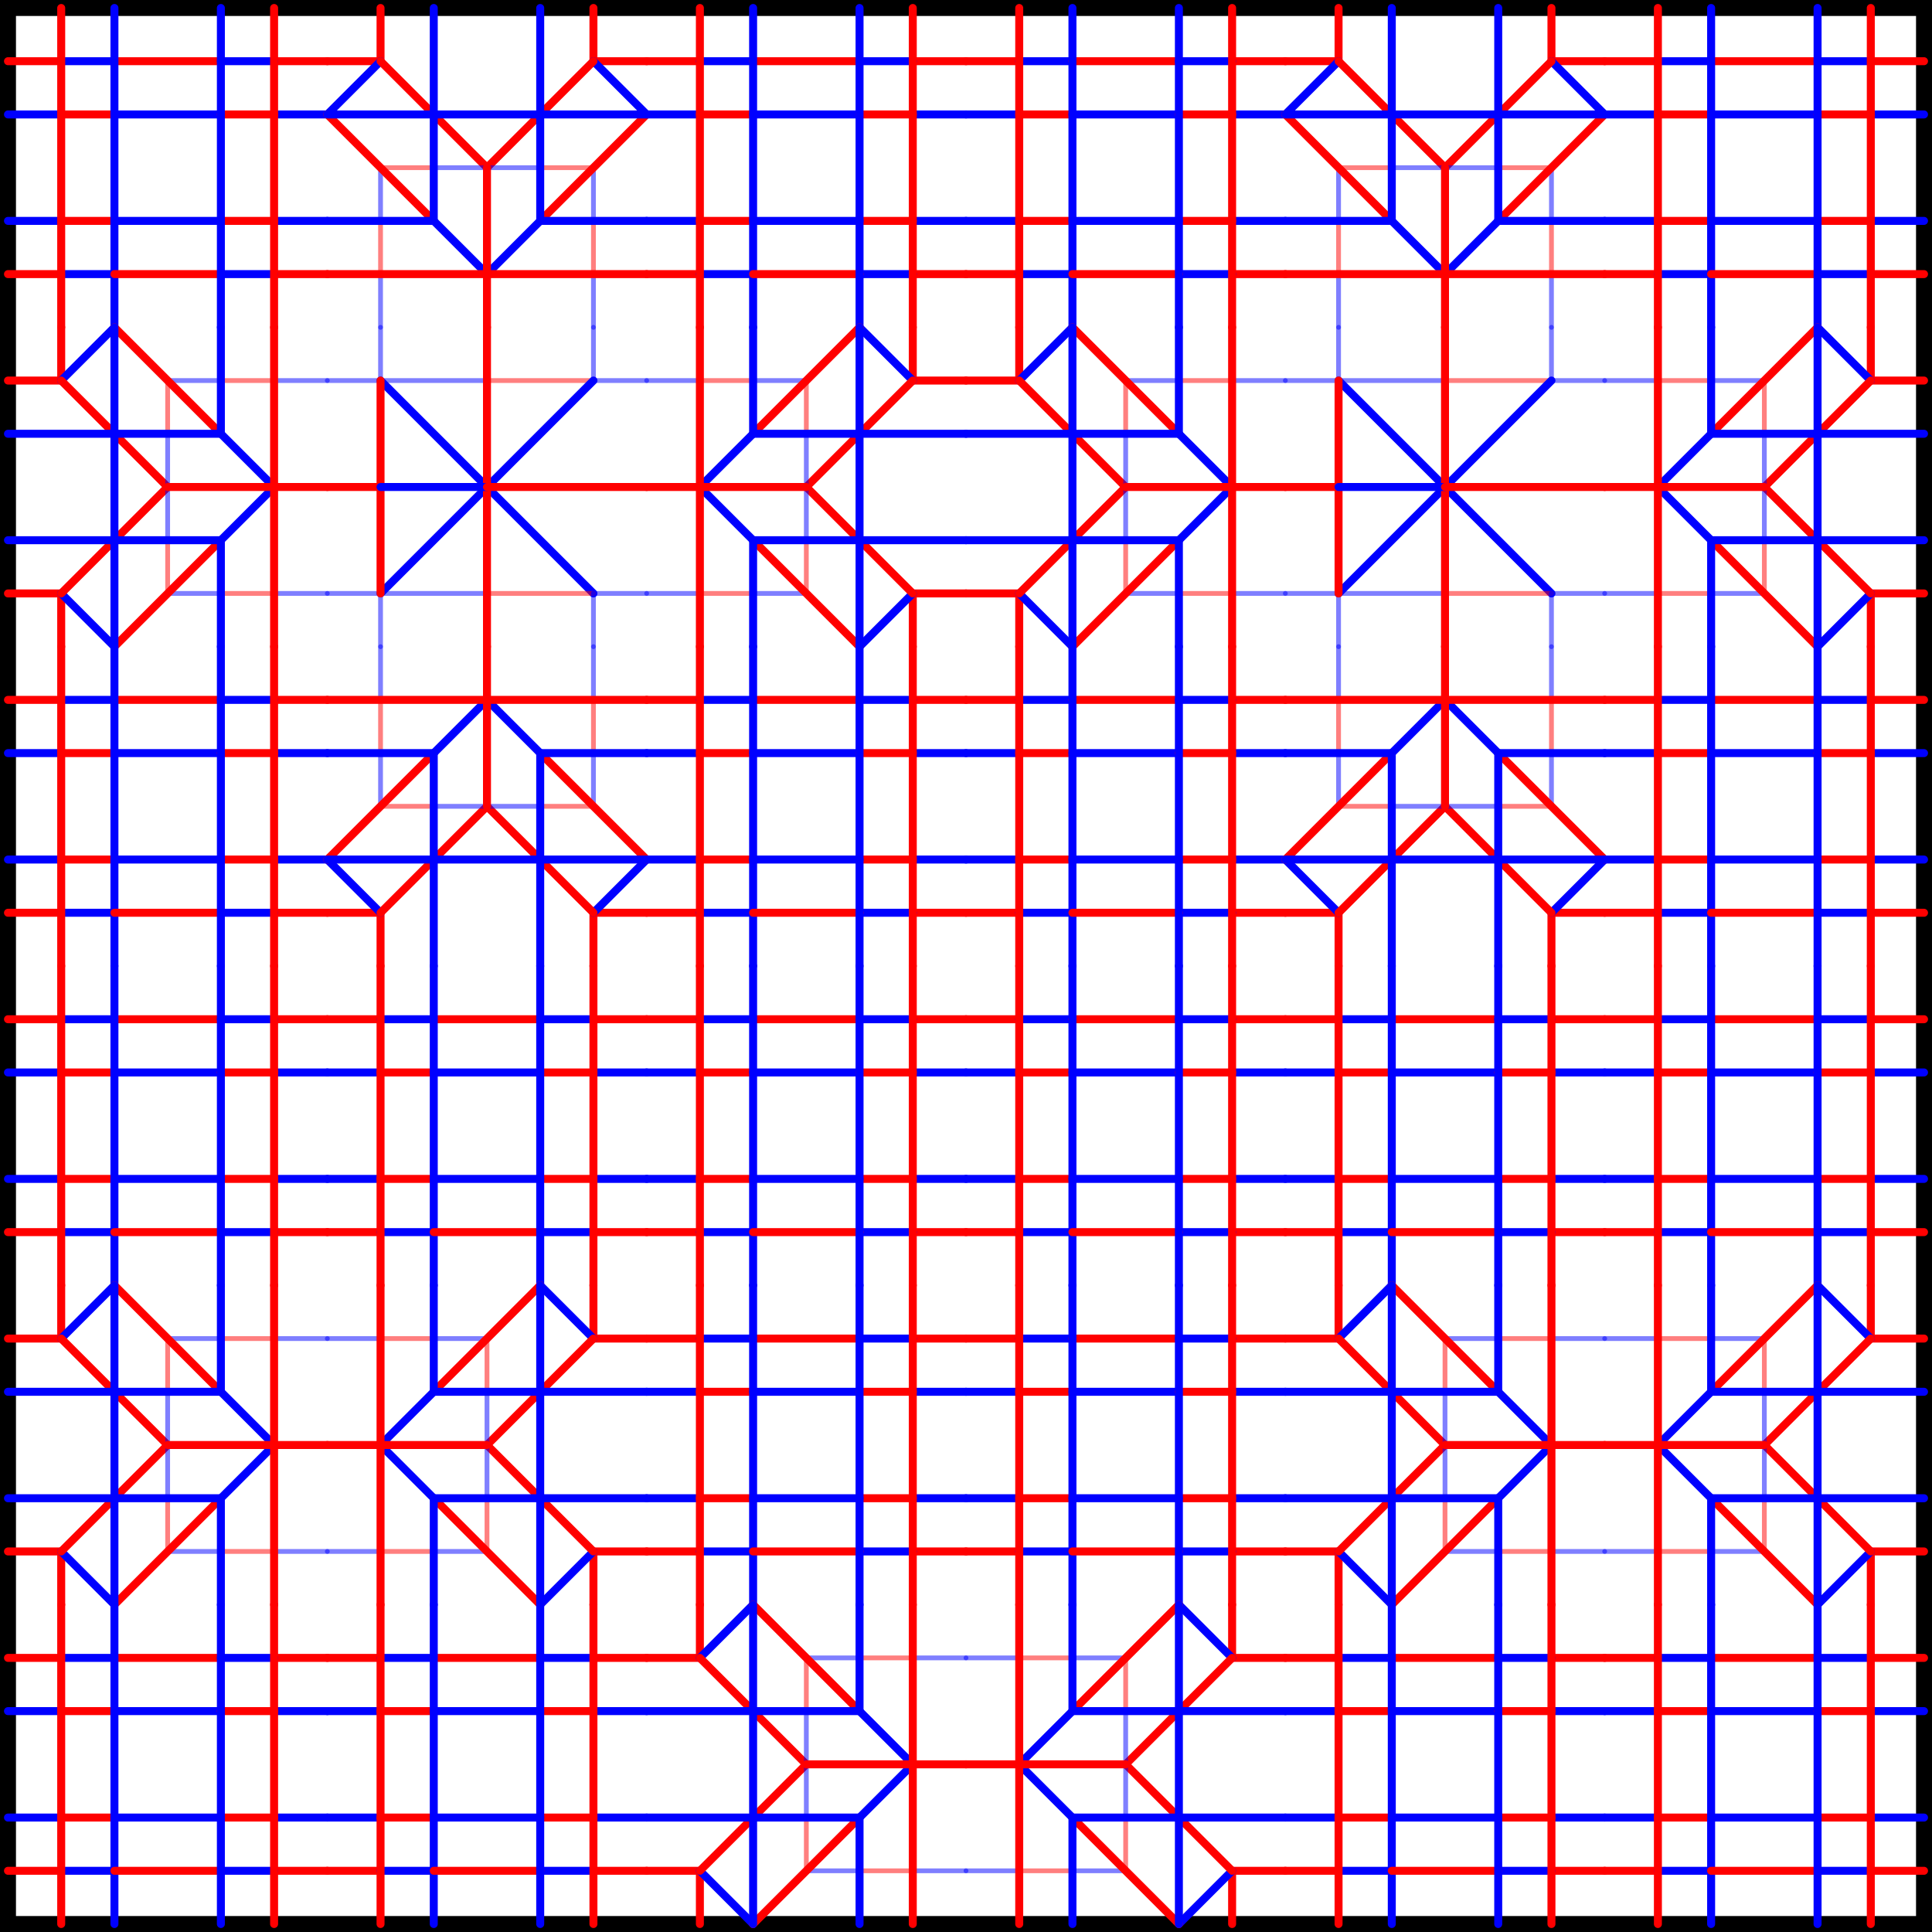 <svg xmlns="http://www.w3.org/2000/svg" version="1.1" xmlns:xlink="http://www.w3.org/1999/xlink" xmlns:svgjs="http://svgjs.com/svgjs" viewBox="-0.15 -0.15 36.3 36.3">
<style>
line, polygon { stroke-linecap: round; stroke-linejoin: round; }
.valley { stroke: #00f; }
.mountain { stroke: #f00; }
.f90 { stroke-width: 0.09; opacity: 0.5; }
.f180 { stroke-width: 0.15; opacity: 1; }
.boundary { stroke: black; stroke-width: 0.3; fill: none; }

</style>
	<g transform="matrix(1,0,0,1,3,3)">
		<rect width="36" height="36" x="-3" y="-3" class="boundary"></rect>
		<g>
			<line x1="-3" y1="-2" x2="-2" y2="-2" class="mountain f180"></line><line x1="-2" y1="-2" x2="-1" y2="-2" class="valley f180"></line><line x1="-3" y1="-1" x2="-2" y2="-1" class="valley f180"></line><line x1="-2" y1="-1" x2="-1" y2="-1" class="mountain f180"></line><line x1="-3" y1="2" x2="-2" y2="2" class="mountain f180"></line><line x1="-2" y1="2" x2="-1" y2="2" class="valley f180"></line><line x1="-3" y1="1" x2="-2" y2="1" class="valley f180"></line><line x1="-2" y1="1" x2="-1" y2="1" class="mountain f180"></line><line x1="-1" y1="-2" x2="1" y2="-2" class="mountain f180"></line><line x1="-1" y1="-1" x2="1" y2="-1" class="valley f180"></line><line x1="-2" y1="-3" x2="-2" y2="3" class="mountain f180"></line><line x1="-1" y1="-3" x2="-1" y2="3" class="valley f180"></line><line x1="3" y1="-2" x2="2" y2="-2" class="mountain f180"></line><line x1="2" y1="-2" x2="1" y2="-2" class="valley f180"></line><line x1="3" y1="-1" x2="2" y2="-1" class="valley f180"></line><line x1="2" y1="-1" x2="1" y2="-1" class="mountain f180"></line><line x1="3" y1="2" x2="2" y2="2" class="mountain f180"></line><line x1="2" y1="2" x2="1" y2="2" class="valley f180"></line><line x1="3" y1="1" x2="2" y2="1" class="valley f180"></line><line x1="2" y1="1" x2="1" y2="1" class="mountain f180"></line><line x1="-1" y1="2" x2="1" y2="2" class="mountain f180"></line><line x1="-1" y1="1" x2="1" y2="1" class="valley f180"></line><line x1="2" y1="-3" x2="2" y2="3" class="mountain f180"></line><line x1="1" y1="-3" x2="1" y2="3" class="valley f180"></line></g><g><line x1="-3" y1="4" x2="-2" y2="4" class="mountain f180"></line><line x1="-2" y1="3" x2="-2" y2="4" class="mountain f180"></line><line x1="-2" y1="4" x2="-1" y2="3" class="valley f180"></line><line x1="-2" y1="4" x2="0" y2="6" class="mountain f180"></line><line x1="0" y1="4" x2="0" y2="5" class="mountain f90"></line><line x1="0" y1="4" x2="1" y2="4" class="valley f90"></line><line x1="1" y1="4" x2="2" y2="4" class="mountain f90"></line><line x1="2" y1="4" x2="3" y2="4" class="valley f90"></line><line x1="-1" y1="3" x2="1" y2="5" class="mountain f180"></line><line x1="1" y1="5" x2="2" y2="6" class="valley f180"></line><line x1="-3" y1="5" x2="1" y2="5" class="valley f180"></line><line x1="1" y1="3" x2="1" y2="5" class="valley f180"></line><line x1="-3" y1="8" x2="-2" y2="8" class="mountain f180"></line><line x1="-2" y1="9" x2="-2" y2="8" class="mountain f180"></line><line x1="-2" y1="8" x2="-1" y2="9" class="valley f180"></line><line x1="-2" y1="8" x2="0" y2="6" class="mountain f180"></line><line x1="0" y1="8" x2="0" y2="7" class="mountain f90"></line><line x1="0" y1="8" x2="1" y2="8" class="valley f90"></line><line x1="1" y1="8" x2="2" y2="8" class="mountain f90"></line><line x1="2" y1="8" x2="3" y2="8" class="valley f90"></line><line x1="-1" y1="9" x2="1" y2="7" class="mountain f180"></line><line x1="1" y1="7" x2="2" y2="6" class="valley f180"></line><line x1="-3" y1="7" x2="1" y2="7" class="valley f180"></line><line x1="1" y1="9" x2="1" y2="7" class="valley f180"></line><line x1="-1" y1="3" x2="-1" y2="9" class="valley f180"></line><line x1="0" y1="5" x2="0" y2="7" class="valley f90"></line><line x1="2" y1="3" x2="2" y2="9" class="mountain f180"></line><line x1="0" y1="6" x2="3" y2="6" class="mountain f180"></line></g><g><line x1="-3" y1="10" x2="-2" y2="10" class="mountain f180"></line><line x1="-2" y1="10" x2="-1" y2="10" class="valley f180"></line><line x1="-3" y1="11" x2="-2" y2="11" class="valley f180"></line><line x1="-2" y1="11" x2="-1" y2="11" class="mountain f180"></line><line x1="-3" y1="14" x2="-2" y2="14" class="mountain f180"></line><line x1="-2" y1="14" x2="-1" y2="14" class="valley f180"></line><line x1="-3" y1="13" x2="-2" y2="13" class="valley f180"></line><line x1="-2" y1="13" x2="-1" y2="13" class="mountain f180"></line><line x1="-1" y1="10" x2="1" y2="10" class="mountain f180"></line><line x1="-1" y1="11" x2="1" y2="11" class="valley f180"></line><line x1="-2" y1="9" x2="-2" y2="15" class="mountain f180"></line><line x1="-1" y1="9" x2="-1" y2="15" class="valley f180"></line><line x1="3" y1="10" x2="2" y2="10" class="mountain f180"></line><line x1="2" y1="10" x2="1" y2="10" class="valley f180"></line><line x1="3" y1="11" x2="2" y2="11" class="valley f180"></line><line x1="2" y1="11" x2="1" y2="11" class="mountain f180"></line><line x1="3" y1="14" x2="2" y2="14" class="mountain f180"></line><line x1="2" y1="14" x2="1" y2="14" class="valley f180"></line><line x1="3" y1="13" x2="2" y2="13" class="valley f180"></line><line x1="2" y1="13" x2="1" y2="13" class="mountain f180"></line><line x1="-1" y1="14" x2="1" y2="14" class="mountain f180"></line><line x1="-1" y1="13" x2="1" y2="13" class="valley f180"></line><line x1="2" y1="9" x2="2" y2="15" class="mountain f180"></line><line x1="1" y1="9" x2="1" y2="15" class="valley f180"></line></g><g><line x1="-3" y1="16" x2="-2" y2="16" class="mountain f180"></line><line x1="-2" y1="16" x2="-1" y2="16" class="valley f180"></line><line x1="-3" y1="17" x2="-2" y2="17" class="valley f180"></line><line x1="-2" y1="17" x2="-1" y2="17" class="mountain f180"></line><line x1="-3" y1="20" x2="-2" y2="20" class="mountain f180"></line><line x1="-2" y1="20" x2="-1" y2="20" class="valley f180"></line><line x1="-3" y1="19" x2="-2" y2="19" class="valley f180"></line><line x1="-2" y1="19" x2="-1" y2="19" class="mountain f180"></line><line x1="-1" y1="16" x2="1" y2="16" class="mountain f180"></line><line x1="-1" y1="17" x2="1" y2="17" class="valley f180"></line><line x1="-2" y1="15" x2="-2" y2="21" class="mountain f180"></line><line x1="-1" y1="15" x2="-1" y2="21" class="valley f180"></line><line x1="3" y1="16" x2="2" y2="16" class="mountain f180"></line><line x1="2" y1="16" x2="1" y2="16" class="valley f180"></line><line x1="3" y1="17" x2="2" y2="17" class="valley f180"></line><line x1="2" y1="17" x2="1" y2="17" class="mountain f180"></line><line x1="3" y1="20" x2="2" y2="20" class="mountain f180"></line><line x1="2" y1="20" x2="1" y2="20" class="valley f180"></line><line x1="3" y1="19" x2="2" y2="19" class="valley f180"></line><line x1="2" y1="19" x2="1" y2="19" class="mountain f180"></line><line x1="-1" y1="20" x2="1" y2="20" class="mountain f180"></line><line x1="-1" y1="19" x2="1" y2="19" class="valley f180"></line><line x1="2" y1="15" x2="2" y2="21" class="mountain f180"></line><line x1="1" y1="15" x2="1" y2="21" class="valley f180"></line></g><g><line x1="-3" y1="22" x2="-2" y2="22" class="mountain f180"></line><line x1="-2" y1="21" x2="-2" y2="22" class="mountain f180"></line><line x1="-2" y1="22" x2="-1" y2="21" class="valley f180"></line><line x1="-2" y1="22" x2="0" y2="24" class="mountain f180"></line><line x1="0" y1="22" x2="0" y2="23" class="mountain f90"></line><line x1="0" y1="22" x2="1" y2="22" class="valley f90"></line><line x1="1" y1="22" x2="2" y2="22" class="mountain f90"></line><line x1="2" y1="22" x2="3" y2="22" class="valley f90"></line><line x1="-1" y1="21" x2="1" y2="23" class="mountain f180"></line><line x1="1" y1="23" x2="2" y2="24" class="valley f180"></line><line x1="-3" y1="23" x2="1" y2="23" class="valley f180"></line><line x1="1" y1="21" x2="1" y2="23" class="valley f180"></line><line x1="-3" y1="26" x2="-2" y2="26" class="mountain f180"></line><line x1="-2" y1="27" x2="-2" y2="26" class="mountain f180"></line><line x1="-2" y1="26" x2="-1" y2="27" class="valley f180"></line><line x1="-2" y1="26" x2="0" y2="24" class="mountain f180"></line><line x1="0" y1="26" x2="0" y2="25" class="mountain f90"></line><line x1="0" y1="26" x2="1" y2="26" class="valley f90"></line><line x1="1" y1="26" x2="2" y2="26" class="mountain f90"></line><line x1="2" y1="26" x2="3" y2="26" class="valley f90"></line><line x1="-1" y1="27" x2="1" y2="25" class="mountain f180"></line><line x1="1" y1="25" x2="2" y2="24" class="valley f180"></line><line x1="-3" y1="25" x2="1" y2="25" class="valley f180"></line><line x1="1" y1="27" x2="1" y2="25" class="valley f180"></line><line x1="-1" y1="21" x2="-1" y2="27" class="valley f180"></line><line x1="0" y1="23" x2="0" y2="25" class="valley f90"></line><line x1="2" y1="21" x2="2" y2="27" class="mountain f180"></line><line x1="0" y1="24" x2="3" y2="24" class="mountain f180"></line></g><g><line x1="-3" y1="28" x2="-2" y2="28" class="mountain f180"></line><line x1="-2" y1="28" x2="-1" y2="28" class="valley f180"></line><line x1="-3" y1="29" x2="-2" y2="29" class="valley f180"></line><line x1="-2" y1="29" x2="-1" y2="29" class="mountain f180"></line><line x1="-3" y1="32" x2="-2" y2="32" class="mountain f180"></line><line x1="-2" y1="32" x2="-1" y2="32" class="valley f180"></line><line x1="-3" y1="31" x2="-2" y2="31" class="valley f180"></line><line x1="-2" y1="31" x2="-1" y2="31" class="mountain f180"></line><line x1="-1" y1="28" x2="1" y2="28" class="mountain f180"></line><line x1="-1" y1="29" x2="1" y2="29" class="valley f180"></line><line x1="-2" y1="27" x2="-2" y2="33" class="mountain f180"></line><line x1="-1" y1="27" x2="-1" y2="33" class="valley f180"></line><line x1="3" y1="28" x2="2" y2="28" class="mountain f180"></line><line x1="2" y1="28" x2="1" y2="28" class="valley f180"></line><line x1="3" y1="29" x2="2" y2="29" class="valley f180"></line><line x1="2" y1="29" x2="1" y2="29" class="mountain f180"></line><line x1="3" y1="32" x2="2" y2="32" class="mountain f180"></line><line x1="2" y1="32" x2="1" y2="32" class="valley f180"></line><line x1="3" y1="31" x2="2" y2="31" class="valley f180"></line><line x1="2" y1="31" x2="1" y2="31" class="mountain f180"></line><line x1="-1" y1="32" x2="1" y2="32" class="mountain f180"></line><line x1="-1" y1="31" x2="1" y2="31" class="valley f180"></line><line x1="2" y1="27" x2="2" y2="33" class="mountain f180"></line><line x1="1" y1="27" x2="1" y2="33" class="valley f180"></line></g><g><line x1="8" y1="-3" x2="8" y2="-2" class="mountain f180"></line><line x1="9" y1="-2" x2="8" y2="-2" class="mountain f180"></line><line x1="8" y1="-2" x2="9" y2="-1" class="valley f180"></line><line x1="8" y1="-2" x2="6" y2="0" class="mountain f180"></line><line x1="8" y1="-1.2246467991473532e-16" x2="7" y2="-6.123233995736766e-17" class="mountain f90"></line><line x1="8" y1="-1.2246467991473532e-16" x2="8" y2="1" class="valley f90"></line><line x1="8" y1="1" x2="8" y2="2" class="mountain f90"></line><line x1="8" y1="2" x2="8" y2="3" class="valley f90"></line><line x1="9" y1="-1" x2="7" y2="1" class="mountain f180"></line><line x1="7" y1="1" x2="6" y2="2" class="valley f180"></line><line x1="7" y1="-3" x2="7" y2="1" class="valley f180"></line><line x1="9" y1="1" x2="7" y2="1" class="valley f180"></line><line x1="4" y1="-3" x2="4" y2="-2" class="mountain f180"></line><line x1="3" y1="-2" x2="4" y2="-2" class="mountain f180"></line><line x1="4" y1="-2" x2="3" y2="-1" class="valley f180"></line><line x1="4" y1="-2" x2="6" y2="0" class="mountain f180"></line><line x1="4" y1="1.2246467991473532e-16" x2="5" y2="6.123233995736766e-17" class="mountain f90"></line><line x1="4" y1="1.2246467991473532e-16" x2="4" y2="1" class="valley f90"></line><line x1="4" y1="1" x2="4" y2="2" class="mountain f90"></line><line x1="4" y1="2" x2="4" y2="3" class="valley f90"></line><line x1="3" y1="-1" x2="5" y2="1" class="mountain f180"></line><line x1="5" y1="1" x2="6" y2="2" class="valley f180"></line><line x1="5" y1="-3" x2="5" y2="1" class="valley f180"></line><line x1="3" y1="1" x2="5" y2="1" class="valley f180"></line><line x1="9" y1="-1" x2="3" y2="-1" class="valley f180"></line><line x1="7" y1="-6.123233995736766e-17" x2="5" y2="6.123233995736766e-17" class="valley f90"></line><line x1="9" y1="2" x2="3" y2="2" class="mountain f180"></line><line x1="6" y1="0" x2="6" y2="3" class="mountain f180"></line></g><g><line x1="3" y1="4" x2="6" y2="4" class="valley f90"></line><line x1="6" y1="4" x2="8" y2="4" class="mountain f90"></line><line x1="8" y1="4" x2="9" y2="4" class="valley f90"></line><line x1="4" y1="3" x2="4" y2="4" class="valley f90"></line><line x1="4" y1="4" x2="8" y2="8" class="valley f180"></line><line x1="8" y1="3" x2="8" y2="4" class="valley f90"></line><line x1="3" y1="8" x2="6" y2="8" class="valley f90"></line><line x1="6" y1="8" x2="8" y2="8" class="mountain f90"></line><line x1="8" y1="8" x2="9" y2="8" class="valley f90"></line><line x1="4" y1="9" x2="4" y2="8" class="valley f90"></line><line x1="4" y1="8" x2="8" y2="4" class="valley f180"></line><line x1="8" y1="9" x2="8" y2="8" class="valley f90"></line><line x1="4" y1="4" x2="4" y2="8" class="mountain f180"></line><line x1="6" y1="3" x2="6" y2="9" class="mountain f180"></line><line x1="3" y1="6" x2="4" y2="6" class="mountain f180"></line><line x1="4" y1="6" x2="6" y2="6" class="valley f180"></line><line x1="6" y1="6" x2="9" y2="6" class="mountain f180"></line></g><g><line x1="4" y1="15" x2="4" y2="14" class="mountain f180"></line><line x1="3" y1="14" x2="4" y2="14" class="mountain f180"></line><line x1="4" y1="14" x2="3" y2="13" class="valley f180"></line><line x1="4" y1="14" x2="6" y2="12" class="mountain f180"></line><line x1="4" y1="12" x2="5" y2="12" class="mountain f90"></line><line x1="4" y1="12" x2="4" y2="11" class="valley f90"></line><line x1="4" y1="11" x2="4" y2="10" class="mountain f90"></line><line x1="4" y1="10" x2="4" y2="9" class="valley f90"></line><line x1="3" y1="13" x2="5" y2="11" class="mountain f180"></line><line x1="5" y1="11" x2="6" y2="10" class="valley f180"></line><line x1="5" y1="15" x2="5" y2="11" class="valley f180"></line><line x1="3" y1="11" x2="5" y2="11" class="valley f180"></line><line x1="8" y1="15" x2="8" y2="14" class="mountain f180"></line><line x1="9" y1="14" x2="8" y2="14" class="mountain f180"></line><line x1="8" y1="14" x2="9" y2="13" class="valley f180"></line><line x1="8" y1="14" x2="6" y2="12" class="mountain f180"></line><line x1="8" y1="12" x2="7" y2="12" class="mountain f90"></line><line x1="8" y1="12" x2="8" y2="11" class="valley f90"></line><line x1="8" y1="11" x2="8" y2="10" class="mountain f90"></line><line x1="8" y1="10" x2="8" y2="9" class="valley f90"></line><line x1="9" y1="13" x2="7" y2="11" class="mountain f180"></line><line x1="7" y1="11" x2="6" y2="10" class="valley f180"></line><line x1="7" y1="15" x2="7" y2="11" class="valley f180"></line><line x1="9" y1="11" x2="7" y2="11" class="valley f180"></line><line x1="3" y1="13" x2="9" y2="13" class="valley f180"></line><line x1="5" y1="12" x2="7" y2="12" class="valley f90"></line><line x1="3" y1="10" x2="9" y2="10" class="mountain f180"></line><line x1="6" y1="12" x2="6" y2="9" class="mountain f180"></line></g><g><line x1="3" y1="16" x2="4" y2="16" class="mountain f180"></line><line x1="4" y1="16" x2="5" y2="16" class="valley f180"></line><line x1="3" y1="17" x2="4" y2="17" class="valley f180"></line><line x1="4" y1="17" x2="5" y2="17" class="mountain f180"></line><line x1="3" y1="20" x2="4" y2="20" class="mountain f180"></line><line x1="4" y1="20" x2="5" y2="20" class="valley f180"></line><line x1="3" y1="19" x2="4" y2="19" class="valley f180"></line><line x1="4" y1="19" x2="5" y2="19" class="mountain f180"></line><line x1="5" y1="16" x2="7" y2="16" class="mountain f180"></line><line x1="5" y1="17" x2="7" y2="17" class="valley f180"></line><line x1="4" y1="15" x2="4" y2="21" class="mountain f180"></line><line x1="5" y1="15" x2="5" y2="21" class="valley f180"></line><line x1="9" y1="16" x2="8" y2="16" class="mountain f180"></line><line x1="8" y1="16" x2="7" y2="16" class="valley f180"></line><line x1="9" y1="17" x2="8" y2="17" class="valley f180"></line><line x1="8" y1="17" x2="7" y2="17" class="mountain f180"></line><line x1="9" y1="20" x2="8" y2="20" class="mountain f180"></line><line x1="8" y1="20" x2="7" y2="20" class="valley f180"></line><line x1="9" y1="19" x2="8" y2="19" class="valley f180"></line><line x1="8" y1="19" x2="7" y2="19" class="mountain f180"></line><line x1="5" y1="20" x2="7" y2="20" class="mountain f180"></line><line x1="5" y1="19" x2="7" y2="19" class="valley f180"></line><line x1="8" y1="15" x2="8" y2="21" class="mountain f180"></line><line x1="7" y1="15" x2="7" y2="21" class="valley f180"></line></g><g><line x1="9" y1="26" x2="8" y2="26" class="mountain f180"></line><line x1="8" y1="27" x2="8" y2="26" class="mountain f180"></line><line x1="8" y1="26" x2="7" y2="27" class="valley f180"></line><line x1="8" y1="26" x2="6" y2="24" class="mountain f180"></line><line x1="6" y1="26" x2="6" y2="25" class="mountain f90"></line><line x1="6" y1="26" x2="5" y2="26" class="valley f90"></line><line x1="5" y1="26" x2="4" y2="26" class="mountain f90"></line><line x1="4" y1="26" x2="3" y2="26" class="valley f90"></line><line x1="7" y1="27" x2="5" y2="25" class="mountain f180"></line><line x1="5" y1="25" x2="4" y2="24" class="valley f180"></line><line x1="9" y1="25" x2="5" y2="25" class="valley f180"></line><line x1="5" y1="27" x2="5" y2="25" class="valley f180"></line><line x1="9" y1="22" x2="8" y2="22" class="mountain f180"></line><line x1="8" y1="21" x2="8" y2="22" class="mountain f180"></line><line x1="8" y1="22" x2="7" y2="21" class="valley f180"></line><line x1="8" y1="22" x2="6" y2="24" class="mountain f180"></line><line x1="6" y1="22" x2="6" y2="23" class="mountain f90"></line><line x1="6" y1="22" x2="5" y2="22" class="valley f90"></line><line x1="5" y1="22" x2="4" y2="22" class="mountain f90"></line><line x1="4" y1="22" x2="3" y2="22" class="valley f90"></line><line x1="7" y1="21" x2="5" y2="23" class="mountain f180"></line><line x1="5" y1="23" x2="4" y2="24" class="valley f180"></line><line x1="9" y1="23" x2="5" y2="23" class="valley f180"></line><line x1="5" y1="21" x2="5" y2="23" class="valley f180"></line><line x1="7" y1="27" x2="7" y2="21" class="valley f180"></line><line x1="6" y1="25" x2="6" y2="23" class="valley f90"></line><line x1="4" y1="27" x2="4" y2="21" class="mountain f180"></line><line x1="6" y1="24" x2="3" y2="24" class="mountain f180"></line></g><g><line x1="3" y1="28" x2="4" y2="28" class="mountain f180"></line><line x1="4" y1="28" x2="5" y2="28" class="valley f180"></line><line x1="3" y1="29" x2="4" y2="29" class="valley f180"></line><line x1="4" y1="29" x2="5" y2="29" class="mountain f180"></line><line x1="3" y1="32" x2="4" y2="32" class="mountain f180"></line><line x1="4" y1="32" x2="5" y2="32" class="valley f180"></line><line x1="3" y1="31" x2="4" y2="31" class="valley f180"></line><line x1="4" y1="31" x2="5" y2="31" class="mountain f180"></line><line x1="5" y1="28" x2="7" y2="28" class="mountain f180"></line><line x1="5" y1="29" x2="7" y2="29" class="valley f180"></line><line x1="4" y1="27" x2="4" y2="33" class="mountain f180"></line><line x1="5" y1="27" x2="5" y2="33" class="valley f180"></line><line x1="9" y1="28" x2="8" y2="28" class="mountain f180"></line><line x1="8" y1="28" x2="7" y2="28" class="valley f180"></line><line x1="9" y1="29" x2="8" y2="29" class="valley f180"></line><line x1="8" y1="29" x2="7" y2="29" class="mountain f180"></line><line x1="9" y1="32" x2="8" y2="32" class="mountain f180"></line><line x1="8" y1="32" x2="7" y2="32" class="valley f180"></line><line x1="9" y1="31" x2="8" y2="31" class="valley f180"></line><line x1="8" y1="31" x2="7" y2="31" class="mountain f180"></line><line x1="5" y1="32" x2="7" y2="32" class="mountain f180"></line><line x1="5" y1="31" x2="7" y2="31" class="valley f180"></line><line x1="8" y1="27" x2="8" y2="33" class="mountain f180"></line><line x1="7" y1="27" x2="7" y2="33" class="valley f180"></line></g><g><line x1="9" y1="-2" x2="10" y2="-2" class="mountain f180"></line><line x1="10" y1="-2" x2="11" y2="-2" class="valley f180"></line><line x1="9" y1="-1" x2="10" y2="-1" class="valley f180"></line><line x1="10" y1="-1" x2="11" y2="-1" class="mountain f180"></line><line x1="9" y1="2" x2="10" y2="2" class="mountain f180"></line><line x1="10" y1="2" x2="11" y2="2" class="valley f180"></line><line x1="9" y1="1" x2="10" y2="1" class="valley f180"></line><line x1="10" y1="1" x2="11" y2="1" class="mountain f180"></line><line x1="11" y1="-2" x2="13" y2="-2" class="mountain f180"></line><line x1="11" y1="-1" x2="13" y2="-1" class="valley f180"></line><line x1="10" y1="-3" x2="10" y2="3" class="mountain f180"></line><line x1="11" y1="-3" x2="11" y2="3" class="valley f180"></line><line x1="15" y1="-2" x2="14" y2="-2" class="mountain f180"></line><line x1="14" y1="-2" x2="13" y2="-2" class="valley f180"></line><line x1="15" y1="-1" x2="14" y2="-1" class="valley f180"></line><line x1="14" y1="-1" x2="13" y2="-1" class="mountain f180"></line><line x1="15" y1="2" x2="14" y2="2" class="mountain f180"></line><line x1="14" y1="2" x2="13" y2="2" class="valley f180"></line><line x1="15" y1="1" x2="14" y2="1" class="valley f180"></line><line x1="14" y1="1" x2="13" y2="1" class="mountain f180"></line><line x1="11" y1="2" x2="13" y2="2" class="mountain f180"></line><line x1="11" y1="1" x2="13" y2="1" class="valley f180"></line><line x1="14" y1="-3" x2="14" y2="3" class="mountain f180"></line><line x1="13" y1="-3" x2="13" y2="3" class="valley f180"></line></g><g><line x1="15" y1="8" x2="14" y2="8" class="mountain f180"></line><line x1="14" y1="9" x2="14" y2="8" class="mountain f180"></line><line x1="14" y1="8" x2="13" y2="9" class="valley f180"></line><line x1="14" y1="8" x2="12" y2="6" class="mountain f180"></line><line x1="12" y1="8" x2="12" y2="7" class="mountain f90"></line><line x1="12" y1="8" x2="11" y2="8" class="valley f90"></line><line x1="11" y1="8" x2="10" y2="8" class="mountain f90"></line><line x1="10" y1="8" x2="9" y2="8" class="valley f90"></line><line x1="13" y1="9" x2="11" y2="7" class="mountain f180"></line><line x1="11" y1="7" x2="10" y2="6" class="valley f180"></line><line x1="15" y1="7" x2="11" y2="7" class="valley f180"></line><line x1="11" y1="9" x2="11" y2="7" class="valley f180"></line><line x1="15" y1="4" x2="14" y2="4" class="mountain f180"></line><line x1="14" y1="3" x2="14" y2="4" class="mountain f180"></line><line x1="14" y1="4" x2="13" y2="3" class="valley f180"></line><line x1="14" y1="4" x2="12" y2="6" class="mountain f180"></line><line x1="12" y1="4" x2="12" y2="5" class="mountain f90"></line><line x1="12" y1="4" x2="11" y2="4" class="valley f90"></line><line x1="11" y1="4" x2="10" y2="4" class="mountain f90"></line><line x1="10" y1="4" x2="9" y2="4" class="valley f90"></line><line x1="13" y1="3" x2="11" y2="5" class="mountain f180"></line><line x1="11" y1="5" x2="10" y2="6" class="valley f180"></line><line x1="15" y1="5" x2="11" y2="5" class="valley f180"></line><line x1="11" y1="3" x2="11" y2="5" class="valley f180"></line><line x1="13" y1="9" x2="13" y2="3" class="valley f180"></line><line x1="12" y1="7" x2="12" y2="5" class="valley f90"></line><line x1="10" y1="9" x2="10" y2="3" class="mountain f180"></line><line x1="12" y1="6" x2="9" y2="6" class="mountain f180"></line></g><g><line x1="9" y1="10" x2="10" y2="10" class="mountain f180"></line><line x1="10" y1="10" x2="11" y2="10" class="valley f180"></line><line x1="9" y1="11" x2="10" y2="11" class="valley f180"></line><line x1="10" y1="11" x2="11" y2="11" class="mountain f180"></line><line x1="9" y1="14" x2="10" y2="14" class="mountain f180"></line><line x1="10" y1="14" x2="11" y2="14" class="valley f180"></line><line x1="9" y1="13" x2="10" y2="13" class="valley f180"></line><line x1="10" y1="13" x2="11" y2="13" class="mountain f180"></line><line x1="11" y1="10" x2="13" y2="10" class="mountain f180"></line><line x1="11" y1="11" x2="13" y2="11" class="valley f180"></line><line x1="10" y1="9" x2="10" y2="15" class="mountain f180"></line><line x1="11" y1="9" x2="11" y2="15" class="valley f180"></line><line x1="15" y1="10" x2="14" y2="10" class="mountain f180"></line><line x1="14" y1="10" x2="13" y2="10" class="valley f180"></line><line x1="15" y1="11" x2="14" y2="11" class="valley f180"></line><line x1="14" y1="11" x2="13" y2="11" class="mountain f180"></line><line x1="15" y1="14" x2="14" y2="14" class="mountain f180"></line><line x1="14" y1="14" x2="13" y2="14" class="valley f180"></line><line x1="15" y1="13" x2="14" y2="13" class="valley f180"></line><line x1="14" y1="13" x2="13" y2="13" class="mountain f180"></line><line x1="11" y1="14" x2="13" y2="14" class="mountain f180"></line><line x1="11" y1="13" x2="13" y2="13" class="valley f180"></line><line x1="14" y1="9" x2="14" y2="15" class="mountain f180"></line><line x1="13" y1="9" x2="13" y2="15" class="valley f180"></line></g><g><line x1="9" y1="16" x2="10" y2="16" class="mountain f180"></line><line x1="10" y1="16" x2="11" y2="16" class="valley f180"></line><line x1="9" y1="17" x2="10" y2="17" class="valley f180"></line><line x1="10" y1="17" x2="11" y2="17" class="mountain f180"></line><line x1="9" y1="20" x2="10" y2="20" class="mountain f180"></line><line x1="10" y1="20" x2="11" y2="20" class="valley f180"></line><line x1="9" y1="19" x2="10" y2="19" class="valley f180"></line><line x1="10" y1="19" x2="11" y2="19" class="mountain f180"></line><line x1="11" y1="16" x2="13" y2="16" class="mountain f180"></line><line x1="11" y1="17" x2="13" y2="17" class="valley f180"></line><line x1="10" y1="15" x2="10" y2="21" class="mountain f180"></line><line x1="11" y1="15" x2="11" y2="21" class="valley f180"></line><line x1="15" y1="16" x2="14" y2="16" class="mountain f180"></line><line x1="14" y1="16" x2="13" y2="16" class="valley f180"></line><line x1="15" y1="17" x2="14" y2="17" class="valley f180"></line><line x1="14" y1="17" x2="13" y2="17" class="mountain f180"></line><line x1="15" y1="20" x2="14" y2="20" class="mountain f180"></line><line x1="14" y1="20" x2="13" y2="20" class="valley f180"></line><line x1="15" y1="19" x2="14" y2="19" class="valley f180"></line><line x1="14" y1="19" x2="13" y2="19" class="mountain f180"></line><line x1="11" y1="20" x2="13" y2="20" class="mountain f180"></line><line x1="11" y1="19" x2="13" y2="19" class="valley f180"></line><line x1="14" y1="15" x2="14" y2="21" class="mountain f180"></line><line x1="13" y1="15" x2="13" y2="21" class="valley f180"></line></g><g><line x1="9" y1="22" x2="10" y2="22" class="mountain f180"></line><line x1="10" y1="22" x2="11" y2="22" class="valley f180"></line><line x1="9" y1="23" x2="10" y2="23" class="valley f180"></line><line x1="10" y1="23" x2="11" y2="23" class="mountain f180"></line><line x1="9" y1="26" x2="10" y2="26" class="mountain f180"></line><line x1="10" y1="26" x2="11" y2="26" class="valley f180"></line><line x1="9" y1="25" x2="10" y2="25" class="valley f180"></line><line x1="10" y1="25" x2="11" y2="25" class="mountain f180"></line><line x1="11" y1="22" x2="13" y2="22" class="mountain f180"></line><line x1="11" y1="23" x2="13" y2="23" class="valley f180"></line><line x1="10" y1="21" x2="10" y2="27" class="mountain f180"></line><line x1="11" y1="21" x2="11" y2="27" class="valley f180"></line><line x1="15" y1="22" x2="14" y2="22" class="mountain f180"></line><line x1="14" y1="22" x2="13" y2="22" class="valley f180"></line><line x1="15" y1="23" x2="14" y2="23" class="valley f180"></line><line x1="14" y1="23" x2="13" y2="23" class="mountain f180"></line><line x1="15" y1="26" x2="14" y2="26" class="mountain f180"></line><line x1="14" y1="26" x2="13" y2="26" class="valley f180"></line><line x1="15" y1="25" x2="14" y2="25" class="valley f180"></line><line x1="14" y1="25" x2="13" y2="25" class="mountain f180"></line><line x1="11" y1="26" x2="13" y2="26" class="mountain f180"></line><line x1="11" y1="25" x2="13" y2="25" class="valley f180"></line><line x1="14" y1="21" x2="14" y2="27" class="mountain f180"></line><line x1="13" y1="21" x2="13" y2="27" class="valley f180"></line></g><g><line x1="9" y1="28" x2="10" y2="28" class="mountain f180"></line><line x1="10" y1="27" x2="10" y2="28" class="mountain f180"></line><line x1="10" y1="28" x2="11" y2="27" class="valley f180"></line><line x1="10" y1="28" x2="12" y2="30" class="mountain f180"></line><line x1="12" y1="28" x2="12" y2="29" class="mountain f90"></line><line x1="12" y1="28" x2="13" y2="28" class="valley f90"></line><line x1="13" y1="28" x2="14" y2="28" class="mountain f90"></line><line x1="14" y1="28" x2="15" y2="28" class="valley f90"></line><line x1="11" y1="27" x2="13" y2="29" class="mountain f180"></line><line x1="13" y1="29" x2="14" y2="30" class="valley f180"></line><line x1="9" y1="29" x2="13" y2="29" class="valley f180"></line><line x1="13" y1="27" x2="13" y2="29" class="valley f180"></line><line x1="9" y1="32" x2="10" y2="32" class="mountain f180"></line><line x1="10" y1="33" x2="10" y2="32" class="mountain f180"></line><line x1="10" y1="32" x2="11" y2="33" class="valley f180"></line><line x1="10" y1="32" x2="12" y2="30" class="mountain f180"></line><line x1="12" y1="32" x2="12" y2="31" class="mountain f90"></line><line x1="12" y1="32" x2="13" y2="32" class="valley f90"></line><line x1="13" y1="32" x2="14" y2="32" class="mountain f90"></line><line x1="14" y1="32" x2="15" y2="32" class="valley f90"></line><line x1="11" y1="33" x2="13" y2="31" class="mountain f180"></line><line x1="13" y1="31" x2="14" y2="30" class="valley f180"></line><line x1="9" y1="31" x2="13" y2="31" class="valley f180"></line><line x1="13" y1="33" x2="13" y2="31" class="valley f180"></line><line x1="11" y1="27" x2="11" y2="33" class="valley f180"></line><line x1="12" y1="29" x2="12" y2="31" class="valley f90"></line><line x1="14" y1="27" x2="14" y2="33" class="mountain f180"></line><line x1="12" y1="30" x2="15" y2="30" class="mountain f180"></line></g><g><line x1="15" y1="-2" x2="16" y2="-2" class="mountain f180"></line><line x1="16" y1="-2" x2="17" y2="-2" class="valley f180"></line><line x1="15" y1="-1" x2="16" y2="-1" class="valley f180"></line><line x1="16" y1="-1" x2="17" y2="-1" class="mountain f180"></line><line x1="15" y1="2" x2="16" y2="2" class="mountain f180"></line><line x1="16" y1="2" x2="17" y2="2" class="valley f180"></line><line x1="15" y1="1" x2="16" y2="1" class="valley f180"></line><line x1="16" y1="1" x2="17" y2="1" class="mountain f180"></line><line x1="17" y1="-2" x2="19" y2="-2" class="mountain f180"></line><line x1="17" y1="-1" x2="19" y2="-1" class="valley f180"></line><line x1="16" y1="-3" x2="16" y2="3" class="mountain f180"></line><line x1="17" y1="-3" x2="17" y2="3" class="valley f180"></line><line x1="21" y1="-2" x2="20" y2="-2" class="mountain f180"></line><line x1="20" y1="-2" x2="19" y2="-2" class="valley f180"></line><line x1="21" y1="-1" x2="20" y2="-1" class="valley f180"></line><line x1="20" y1="-1" x2="19" y2="-1" class="mountain f180"></line><line x1="21" y1="2" x2="20" y2="2" class="mountain f180"></line><line x1="20" y1="2" x2="19" y2="2" class="valley f180"></line><line x1="21" y1="1" x2="20" y2="1" class="valley f180"></line><line x1="20" y1="1" x2="19" y2="1" class="mountain f180"></line><line x1="17" y1="2" x2="19" y2="2" class="mountain f180"></line><line x1="17" y1="1" x2="19" y2="1" class="valley f180"></line><line x1="20" y1="-3" x2="20" y2="3" class="mountain f180"></line><line x1="19" y1="-3" x2="19" y2="3" class="valley f180"></line></g><g><line x1="15" y1="4" x2="16" y2="4" class="mountain f180"></line><line x1="16" y1="3" x2="16" y2="4" class="mountain f180"></line><line x1="16" y1="4" x2="17" y2="3" class="valley f180"></line><line x1="16" y1="4" x2="18" y2="6" class="mountain f180"></line><line x1="18" y1="4" x2="18" y2="5" class="mountain f90"></line><line x1="18" y1="4" x2="19" y2="4" class="valley f90"></line><line x1="19" y1="4" x2="20" y2="4" class="mountain f90"></line><line x1="20" y1="4" x2="21" y2="4" class="valley f90"></line><line x1="17" y1="3" x2="19" y2="5" class="mountain f180"></line><line x1="19" y1="5" x2="20" y2="6" class="valley f180"></line><line x1="15" y1="5" x2="19" y2="5" class="valley f180"></line><line x1="19" y1="3" x2="19" y2="5" class="valley f180"></line><line x1="15" y1="8" x2="16" y2="8" class="mountain f180"></line><line x1="16" y1="9" x2="16" y2="8" class="mountain f180"></line><line x1="16" y1="8" x2="17" y2="9" class="valley f180"></line><line x1="16" y1="8" x2="18" y2="6" class="mountain f180"></line><line x1="18" y1="8" x2="18" y2="7" class="mountain f90"></line><line x1="18" y1="8" x2="19" y2="8" class="valley f90"></line><line x1="19" y1="8" x2="20" y2="8" class="mountain f90"></line><line x1="20" y1="8" x2="21" y2="8" class="valley f90"></line><line x1="17" y1="9" x2="19" y2="7" class="mountain f180"></line><line x1="19" y1="7" x2="20" y2="6" class="valley f180"></line><line x1="15" y1="7" x2="19" y2="7" class="valley f180"></line><line x1="19" y1="9" x2="19" y2="7" class="valley f180"></line><line x1="17" y1="3" x2="17" y2="9" class="valley f180"></line><line x1="18" y1="5" x2="18" y2="7" class="valley f90"></line><line x1="20" y1="3" x2="20" y2="9" class="mountain f180"></line><line x1="18" y1="6" x2="21" y2="6" class="mountain f180"></line></g><g><line x1="15" y1="10" x2="16" y2="10" class="mountain f180"></line><line x1="16" y1="10" x2="17" y2="10" class="valley f180"></line><line x1="15" y1="11" x2="16" y2="11" class="valley f180"></line><line x1="16" y1="11" x2="17" y2="11" class="mountain f180"></line><line x1="15" y1="14" x2="16" y2="14" class="mountain f180"></line><line x1="16" y1="14" x2="17" y2="14" class="valley f180"></line><line x1="15" y1="13" x2="16" y2="13" class="valley f180"></line><line x1="16" y1="13" x2="17" y2="13" class="mountain f180"></line><line x1="17" y1="10" x2="19" y2="10" class="mountain f180"></line><line x1="17" y1="11" x2="19" y2="11" class="valley f180"></line><line x1="16" y1="9" x2="16" y2="15" class="mountain f180"></line><line x1="17" y1="9" x2="17" y2="15" class="valley f180"></line><line x1="21" y1="10" x2="20" y2="10" class="mountain f180"></line><line x1="20" y1="10" x2="19" y2="10" class="valley f180"></line><line x1="21" y1="11" x2="20" y2="11" class="valley f180"></line><line x1="20" y1="11" x2="19" y2="11" class="mountain f180"></line><line x1="21" y1="14" x2="20" y2="14" class="mountain f180"></line><line x1="20" y1="14" x2="19" y2="14" class="valley f180"></line><line x1="21" y1="13" x2="20" y2="13" class="valley f180"></line><line x1="20" y1="13" x2="19" y2="13" class="mountain f180"></line><line x1="17" y1="14" x2="19" y2="14" class="mountain f180"></line><line x1="17" y1="13" x2="19" y2="13" class="valley f180"></line><line x1="20" y1="9" x2="20" y2="15" class="mountain f180"></line><line x1="19" y1="9" x2="19" y2="15" class="valley f180"></line></g><g><line x1="15" y1="16" x2="16" y2="16" class="mountain f180"></line><line x1="16" y1="16" x2="17" y2="16" class="valley f180"></line><line x1="15" y1="17" x2="16" y2="17" class="valley f180"></line><line x1="16" y1="17" x2="17" y2="17" class="mountain f180"></line><line x1="15" y1="20" x2="16" y2="20" class="mountain f180"></line><line x1="16" y1="20" x2="17" y2="20" class="valley f180"></line><line x1="15" y1="19" x2="16" y2="19" class="valley f180"></line><line x1="16" y1="19" x2="17" y2="19" class="mountain f180"></line><line x1="17" y1="16" x2="19" y2="16" class="mountain f180"></line><line x1="17" y1="17" x2="19" y2="17" class="valley f180"></line><line x1="16" y1="15" x2="16" y2="21" class="mountain f180"></line><line x1="17" y1="15" x2="17" y2="21" class="valley f180"></line><line x1="21" y1="16" x2="20" y2="16" class="mountain f180"></line><line x1="20" y1="16" x2="19" y2="16" class="valley f180"></line><line x1="21" y1="17" x2="20" y2="17" class="valley f180"></line><line x1="20" y1="17" x2="19" y2="17" class="mountain f180"></line><line x1="21" y1="20" x2="20" y2="20" class="mountain f180"></line><line x1="20" y1="20" x2="19" y2="20" class="valley f180"></line><line x1="21" y1="19" x2="20" y2="19" class="valley f180"></line><line x1="20" y1="19" x2="19" y2="19" class="mountain f180"></line><line x1="17" y1="20" x2="19" y2="20" class="mountain f180"></line><line x1="17" y1="19" x2="19" y2="19" class="valley f180"></line><line x1="20" y1="15" x2="20" y2="21" class="mountain f180"></line><line x1="19" y1="15" x2="19" y2="21" class="valley f180"></line></g><g><line x1="15" y1="22" x2="16" y2="22" class="mountain f180"></line><line x1="16" y1="22" x2="17" y2="22" class="valley f180"></line><line x1="15" y1="23" x2="16" y2="23" class="valley f180"></line><line x1="16" y1="23" x2="17" y2="23" class="mountain f180"></line><line x1="15" y1="26" x2="16" y2="26" class="mountain f180"></line><line x1="16" y1="26" x2="17" y2="26" class="valley f180"></line><line x1="15" y1="25" x2="16" y2="25" class="valley f180"></line><line x1="16" y1="25" x2="17" y2="25" class="mountain f180"></line><line x1="17" y1="22" x2="19" y2="22" class="mountain f180"></line><line x1="17" y1="23" x2="19" y2="23" class="valley f180"></line><line x1="16" y1="21" x2="16" y2="27" class="mountain f180"></line><line x1="17" y1="21" x2="17" y2="27" class="valley f180"></line><line x1="21" y1="22" x2="20" y2="22" class="mountain f180"></line><line x1="20" y1="22" x2="19" y2="22" class="valley f180"></line><line x1="21" y1="23" x2="20" y2="23" class="valley f180"></line><line x1="20" y1="23" x2="19" y2="23" class="mountain f180"></line><line x1="21" y1="26" x2="20" y2="26" class="mountain f180"></line><line x1="20" y1="26" x2="19" y2="26" class="valley f180"></line><line x1="21" y1="25" x2="20" y2="25" class="valley f180"></line><line x1="20" y1="25" x2="19" y2="25" class="mountain f180"></line><line x1="17" y1="26" x2="19" y2="26" class="mountain f180"></line><line x1="17" y1="25" x2="19" y2="25" class="valley f180"></line><line x1="20" y1="21" x2="20" y2="27" class="mountain f180"></line><line x1="19" y1="21" x2="19" y2="27" class="valley f180"></line></g><g><line x1="21" y1="32" x2="20" y2="32" class="mountain f180"></line><line x1="20" y1="33" x2="20" y2="32" class="mountain f180"></line><line x1="20" y1="32" x2="19" y2="33" class="valley f180"></line><line x1="20" y1="32" x2="18" y2="30" class="mountain f180"></line><line x1="18" y1="32" x2="18" y2="31" class="mountain f90"></line><line x1="18" y1="32" x2="17" y2="32" class="valley f90"></line><line x1="17" y1="32" x2="16" y2="32" class="mountain f90"></line><line x1="16" y1="32" x2="15" y2="32" class="valley f90"></line><line x1="19" y1="33" x2="17" y2="31" class="mountain f180"></line><line x1="17" y1="31" x2="16" y2="30" class="valley f180"></line><line x1="21" y1="31" x2="17" y2="31" class="valley f180"></line><line x1="17" y1="33" x2="17" y2="31" class="valley f180"></line><line x1="21" y1="28" x2="20" y2="28" class="mountain f180"></line><line x1="20" y1="27" x2="20" y2="28" class="mountain f180"></line><line x1="20" y1="28" x2="19" y2="27" class="valley f180"></line><line x1="20" y1="28" x2="18" y2="30" class="mountain f180"></line><line x1="18" y1="28" x2="18" y2="29" class="mountain f90"></line><line x1="18" y1="28" x2="17" y2="28" class="valley f90"></line><line x1="17" y1="28" x2="16" y2="28" class="mountain f90"></line><line x1="16" y1="28" x2="15" y2="28" class="valley f90"></line><line x1="19" y1="27" x2="17" y2="29" class="mountain f180"></line><line x1="17" y1="29" x2="16" y2="30" class="valley f180"></line><line x1="21" y1="29" x2="17" y2="29" class="valley f180"></line><line x1="17" y1="27" x2="17" y2="29" class="valley f180"></line><line x1="19" y1="33" x2="19" y2="27" class="valley f180"></line><line x1="18" y1="31" x2="18" y2="29" class="valley f90"></line><line x1="16" y1="33" x2="16" y2="27" class="mountain f180"></line><line x1="18" y1="30" x2="15" y2="30" class="mountain f180"></line></g><g><line x1="26" y1="-3" x2="26" y2="-2" class="mountain f180"></line><line x1="27" y1="-2" x2="26" y2="-2" class="mountain f180"></line><line x1="26" y1="-2" x2="27" y2="-1" class="valley f180"></line><line x1="26" y1="-2" x2="24" y2="0" class="mountain f180"></line><line x1="26" y1="-1.2246467991473532e-16" x2="25" y2="-6.123233995736766e-17" class="mountain f90"></line><line x1="26" y1="-1.2246467991473532e-16" x2="26" y2="1" class="valley f90"></line><line x1="26" y1="1" x2="26" y2="2" class="mountain f90"></line><line x1="26" y1="2" x2="26" y2="3" class="valley f90"></line><line x1="27" y1="-1" x2="25" y2="1" class="mountain f180"></line><line x1="25" y1="1" x2="24" y2="2" class="valley f180"></line><line x1="25" y1="-3" x2="25" y2="1" class="valley f180"></line><line x1="27" y1="1" x2="25" y2="1" class="valley f180"></line><line x1="22" y1="-3" x2="22" y2="-2" class="mountain f180"></line><line x1="21" y1="-2" x2="22" y2="-2" class="mountain f180"></line><line x1="22" y1="-2" x2="21" y2="-1" class="valley f180"></line><line x1="22" y1="-2" x2="24" y2="0" class="mountain f180"></line><line x1="22" y1="1.2246467991473532e-16" x2="23" y2="6.123233995736766e-17" class="mountain f90"></line><line x1="22" y1="1.2246467991473532e-16" x2="22" y2="1" class="valley f90"></line><line x1="22" y1="1" x2="22" y2="2" class="mountain f90"></line><line x1="22" y1="2" x2="22" y2="3" class="valley f90"></line><line x1="21" y1="-1" x2="23" y2="1" class="mountain f180"></line><line x1="23" y1="1" x2="24" y2="2" class="valley f180"></line><line x1="23" y1="-3" x2="23" y2="1" class="valley f180"></line><line x1="21" y1="1" x2="23" y2="1" class="valley f180"></line><line x1="27" y1="-1" x2="21" y2="-1" class="valley f180"></line><line x1="25" y1="-6.123233995736766e-17" x2="23" y2="6.123233995736766e-17" class="valley f90"></line><line x1="27" y1="2" x2="21" y2="2" class="mountain f180"></line><line x1="24" y1="0" x2="24" y2="3" class="mountain f180"></line></g><g><line x1="21" y1="4" x2="24" y2="4" class="valley f90"></line><line x1="24" y1="4" x2="26" y2="4" class="mountain f90"></line><line x1="26" y1="4" x2="27" y2="4" class="valley f90"></line><line x1="22" y1="3" x2="22" y2="4" class="valley f90"></line><line x1="22" y1="4" x2="26" y2="8" class="valley f180"></line><line x1="26" y1="3" x2="26" y2="4" class="valley f90"></line><line x1="21" y1="8" x2="24" y2="8" class="valley f90"></line><line x1="24" y1="8" x2="26" y2="8" class="mountain f90"></line><line x1="26" y1="8" x2="27" y2="8" class="valley f90"></line><line x1="22" y1="9" x2="22" y2="8" class="valley f90"></line><line x1="22" y1="8" x2="26" y2="4" class="valley f180"></line><line x1="26" y1="9" x2="26" y2="8" class="valley f90"></line><line x1="22" y1="4" x2="22" y2="8" class="mountain f180"></line><line x1="24" y1="3" x2="24" y2="9" class="mountain f180"></line><line x1="21" y1="6" x2="22" y2="6" class="mountain f180"></line><line x1="22" y1="6" x2="24" y2="6" class="valley f180"></line><line x1="24" y1="6" x2="27" y2="6" class="mountain f180"></line></g><g><line x1="22" y1="15" x2="22" y2="14" class="mountain f180"></line><line x1="21" y1="14" x2="22" y2="14" class="mountain f180"></line><line x1="22" y1="14" x2="21" y2="13" class="valley f180"></line><line x1="22" y1="14" x2="24" y2="12" class="mountain f180"></line><line x1="22" y1="12" x2="23" y2="12" class="mountain f90"></line><line x1="22" y1="12" x2="22" y2="11" class="valley f90"></line><line x1="22" y1="11" x2="22" y2="10" class="mountain f90"></line><line x1="22" y1="10" x2="22" y2="9" class="valley f90"></line><line x1="21" y1="13" x2="23" y2="11" class="mountain f180"></line><line x1="23" y1="11" x2="24" y2="10" class="valley f180"></line><line x1="23" y1="15" x2="23" y2="11" class="valley f180"></line><line x1="21" y1="11" x2="23" y2="11" class="valley f180"></line><line x1="26" y1="15" x2="26" y2="14" class="mountain f180"></line><line x1="27" y1="14" x2="26" y2="14" class="mountain f180"></line><line x1="26" y1="14" x2="27" y2="13" class="valley f180"></line><line x1="26" y1="14" x2="24" y2="12" class="mountain f180"></line><line x1="26" y1="12" x2="25" y2="12" class="mountain f90"></line><line x1="26" y1="12" x2="26" y2="11" class="valley f90"></line><line x1="26" y1="11" x2="26" y2="10" class="mountain f90"></line><line x1="26" y1="10" x2="26" y2="9" class="valley f90"></line><line x1="27" y1="13" x2="25" y2="11" class="mountain f180"></line><line x1="25" y1="11" x2="24" y2="10" class="valley f180"></line><line x1="25" y1="15" x2="25" y2="11" class="valley f180"></line><line x1="27" y1="11" x2="25" y2="11" class="valley f180"></line><line x1="21" y1="13" x2="27" y2="13" class="valley f180"></line><line x1="23" y1="12" x2="25" y2="12" class="valley f90"></line><line x1="21" y1="10" x2="27" y2="10" class="mountain f180"></line><line x1="24" y1="12" x2="24" y2="9" class="mountain f180"></line></g><g><line x1="21" y1="16" x2="22" y2="16" class="mountain f180"></line><line x1="22" y1="16" x2="23" y2="16" class="valley f180"></line><line x1="21" y1="17" x2="22" y2="17" class="valley f180"></line><line x1="22" y1="17" x2="23" y2="17" class="mountain f180"></line><line x1="21" y1="20" x2="22" y2="20" class="mountain f180"></line><line x1="22" y1="20" x2="23" y2="20" class="valley f180"></line><line x1="21" y1="19" x2="22" y2="19" class="valley f180"></line><line x1="22" y1="19" x2="23" y2="19" class="mountain f180"></line><line x1="23" y1="16" x2="25" y2="16" class="mountain f180"></line><line x1="23" y1="17" x2="25" y2="17" class="valley f180"></line><line x1="22" y1="15" x2="22" y2="21" class="mountain f180"></line><line x1="23" y1="15" x2="23" y2="21" class="valley f180"></line><line x1="27" y1="16" x2="26" y2="16" class="mountain f180"></line><line x1="26" y1="16" x2="25" y2="16" class="valley f180"></line><line x1="27" y1="17" x2="26" y2="17" class="valley f180"></line><line x1="26" y1="17" x2="25" y2="17" class="mountain f180"></line><line x1="27" y1="20" x2="26" y2="20" class="mountain f180"></line><line x1="26" y1="20" x2="25" y2="20" class="valley f180"></line><line x1="27" y1="19" x2="26" y2="19" class="valley f180"></line><line x1="26" y1="19" x2="25" y2="19" class="mountain f180"></line><line x1="23" y1="20" x2="25" y2="20" class="mountain f180"></line><line x1="23" y1="19" x2="25" y2="19" class="valley f180"></line><line x1="26" y1="15" x2="26" y2="21" class="mountain f180"></line><line x1="25" y1="15" x2="25" y2="21" class="valley f180"></line></g><g><line x1="21" y1="22" x2="22" y2="22" class="mountain f180"></line><line x1="22" y1="21" x2="22" y2="22" class="mountain f180"></line><line x1="22" y1="22" x2="23" y2="21" class="valley f180"></line><line x1="22" y1="22" x2="24" y2="24" class="mountain f180"></line><line x1="24" y1="22" x2="24" y2="23" class="mountain f90"></line><line x1="24" y1="22" x2="25" y2="22" class="valley f90"></line><line x1="25" y1="22" x2="26" y2="22" class="mountain f90"></line><line x1="26" y1="22" x2="27" y2="22" class="valley f90"></line><line x1="23" y1="21" x2="25" y2="23" class="mountain f180"></line><line x1="25" y1="23" x2="26" y2="24" class="valley f180"></line><line x1="21" y1="23" x2="25" y2="23" class="valley f180"></line><line x1="25" y1="21" x2="25" y2="23" class="valley f180"></line><line x1="21" y1="26" x2="22" y2="26" class="mountain f180"></line><line x1="22" y1="27" x2="22" y2="26" class="mountain f180"></line><line x1="22" y1="26" x2="23" y2="27" class="valley f180"></line><line x1="22" y1="26" x2="24" y2="24" class="mountain f180"></line><line x1="24" y1="26" x2="24" y2="25" class="mountain f90"></line><line x1="24" y1="26" x2="25" y2="26" class="valley f90"></line><line x1="25" y1="26" x2="26" y2="26" class="mountain f90"></line><line x1="26" y1="26" x2="27" y2="26" class="valley f90"></line><line x1="23" y1="27" x2="25" y2="25" class="mountain f180"></line><line x1="25" y1="25" x2="26" y2="24" class="valley f180"></line><line x1="21" y1="25" x2="25" y2="25" class="valley f180"></line><line x1="25" y1="27" x2="25" y2="25" class="valley f180"></line><line x1="23" y1="21" x2="23" y2="27" class="valley f180"></line><line x1="24" y1="23" x2="24" y2="25" class="valley f90"></line><line x1="26" y1="21" x2="26" y2="27" class="mountain f180"></line><line x1="24" y1="24" x2="27" y2="24" class="mountain f180"></line></g><g><line x1="21" y1="28" x2="22" y2="28" class="mountain f180"></line><line x1="22" y1="28" x2="23" y2="28" class="valley f180"></line><line x1="21" y1="29" x2="22" y2="29" class="valley f180"></line><line x1="22" y1="29" x2="23" y2="29" class="mountain f180"></line><line x1="21" y1="32" x2="22" y2="32" class="mountain f180"></line><line x1="22" y1="32" x2="23" y2="32" class="valley f180"></line><line x1="21" y1="31" x2="22" y2="31" class="valley f180"></line><line x1="22" y1="31" x2="23" y2="31" class="mountain f180"></line><line x1="23" y1="28" x2="25" y2="28" class="mountain f180"></line><line x1="23" y1="29" x2="25" y2="29" class="valley f180"></line><line x1="22" y1="27" x2="22" y2="33" class="mountain f180"></line><line x1="23" y1="27" x2="23" y2="33" class="valley f180"></line><line x1="27" y1="28" x2="26" y2="28" class="mountain f180"></line><line x1="26" y1="28" x2="25" y2="28" class="valley f180"></line><line x1="27" y1="29" x2="26" y2="29" class="valley f180"></line><line x1="26" y1="29" x2="25" y2="29" class="mountain f180"></line><line x1="27" y1="32" x2="26" y2="32" class="mountain f180"></line><line x1="26" y1="32" x2="25" y2="32" class="valley f180"></line><line x1="27" y1="31" x2="26" y2="31" class="valley f180"></line><line x1="26" y1="31" x2="25" y2="31" class="mountain f180"></line><line x1="23" y1="32" x2="25" y2="32" class="mountain f180"></line><line x1="23" y1="31" x2="25" y2="31" class="valley f180"></line><line x1="26" y1="27" x2="26" y2="33" class="mountain f180"></line><line x1="25" y1="27" x2="25" y2="33" class="valley f180"></line></g><g><line x1="27" y1="-2" x2="28" y2="-2" class="mountain f180"></line><line x1="28" y1="-2" x2="29" y2="-2" class="valley f180"></line><line x1="27" y1="-1" x2="28" y2="-1" class="valley f180"></line><line x1="28" y1="-1" x2="29" y2="-1" class="mountain f180"></line><line x1="27" y1="2" x2="28" y2="2" class="mountain f180"></line><line x1="28" y1="2" x2="29" y2="2" class="valley f180"></line><line x1="27" y1="1" x2="28" y2="1" class="valley f180"></line><line x1="28" y1="1" x2="29" y2="1" class="mountain f180"></line><line x1="29" y1="-2" x2="31" y2="-2" class="mountain f180"></line><line x1="29" y1="-1" x2="31" y2="-1" class="valley f180"></line><line x1="28" y1="-3" x2="28" y2="3" class="mountain f180"></line><line x1="29" y1="-3" x2="29" y2="3" class="valley f180"></line><line x1="33" y1="-2" x2="32" y2="-2" class="mountain f180"></line><line x1="32" y1="-2" x2="31" y2="-2" class="valley f180"></line><line x1="33" y1="-1" x2="32" y2="-1" class="valley f180"></line><line x1="32" y1="-1" x2="31" y2="-1" class="mountain f180"></line><line x1="33" y1="2" x2="32" y2="2" class="mountain f180"></line><line x1="32" y1="2" x2="31" y2="2" class="valley f180"></line><line x1="33" y1="1" x2="32" y2="1" class="valley f180"></line><line x1="32" y1="1" x2="31" y2="1" class="mountain f180"></line><line x1="29" y1="2" x2="31" y2="2" class="mountain f180"></line><line x1="29" y1="1" x2="31" y2="1" class="valley f180"></line><line x1="32" y1="-3" x2="32" y2="3" class="mountain f180"></line><line x1="31" y1="-3" x2="31" y2="3" class="valley f180"></line></g><g><line x1="33" y1="8" x2="32" y2="8" class="mountain f180"></line><line x1="32" y1="9" x2="32" y2="8" class="mountain f180"></line><line x1="32" y1="8" x2="31" y2="9" class="valley f180"></line><line x1="32" y1="8" x2="30" y2="6" class="mountain f180"></line><line x1="30" y1="8" x2="30" y2="7" class="mountain f90"></line><line x1="30" y1="8" x2="29" y2="8" class="valley f90"></line><line x1="29" y1="8" x2="28" y2="8" class="mountain f90"></line><line x1="28" y1="8" x2="27" y2="8" class="valley f90"></line><line x1="31" y1="9" x2="29" y2="7" class="mountain f180"></line><line x1="29" y1="7" x2="28" y2="6" class="valley f180"></line><line x1="33" y1="7" x2="29" y2="7" class="valley f180"></line><line x1="29" y1="9" x2="29" y2="7" class="valley f180"></line><line x1="33" y1="4" x2="32" y2="4" class="mountain f180"></line><line x1="32" y1="3" x2="32" y2="4" class="mountain f180"></line><line x1="32" y1="4" x2="31" y2="3" class="valley f180"></line><line x1="32" y1="4" x2="30" y2="6" class="mountain f180"></line><line x1="30" y1="4" x2="30" y2="5" class="mountain f90"></line><line x1="30" y1="4" x2="29" y2="4" class="valley f90"></line><line x1="29" y1="4" x2="28" y2="4" class="mountain f90"></line><line x1="28" y1="4" x2="27" y2="4" class="valley f90"></line><line x1="31" y1="3" x2="29" y2="5" class="mountain f180"></line><line x1="29" y1="5" x2="28" y2="6" class="valley f180"></line><line x1="33" y1="5" x2="29" y2="5" class="valley f180"></line><line x1="29" y1="3" x2="29" y2="5" class="valley f180"></line><line x1="31" y1="9" x2="31" y2="3" class="valley f180"></line><line x1="30" y1="7" x2="30" y2="5" class="valley f90"></line><line x1="28" y1="9" x2="28" y2="3" class="mountain f180"></line><line x1="30" y1="6" x2="27" y2="6" class="mountain f180"></line></g><g><line x1="27" y1="10" x2="28" y2="10" class="mountain f180"></line><line x1="28" y1="10" x2="29" y2="10" class="valley f180"></line><line x1="27" y1="11" x2="28" y2="11" class="valley f180"></line><line x1="28" y1="11" x2="29" y2="11" class="mountain f180"></line><line x1="27" y1="14" x2="28" y2="14" class="mountain f180"></line><line x1="28" y1="14" x2="29" y2="14" class="valley f180"></line><line x1="27" y1="13" x2="28" y2="13" class="valley f180"></line><line x1="28" y1="13" x2="29" y2="13" class="mountain f180"></line><line x1="29" y1="10" x2="31" y2="10" class="mountain f180"></line><line x1="29" y1="11" x2="31" y2="11" class="valley f180"></line><line x1="28" y1="9" x2="28" y2="15" class="mountain f180"></line><line x1="29" y1="9" x2="29" y2="15" class="valley f180"></line><line x1="33" y1="10" x2="32" y2="10" class="mountain f180"></line><line x1="32" y1="10" x2="31" y2="10" class="valley f180"></line><line x1="33" y1="11" x2="32" y2="11" class="valley f180"></line><line x1="32" y1="11" x2="31" y2="11" class="mountain f180"></line><line x1="33" y1="14" x2="32" y2="14" class="mountain f180"></line><line x1="32" y1="14" x2="31" y2="14" class="valley f180"></line><line x1="33" y1="13" x2="32" y2="13" class="valley f180"></line><line x1="32" y1="13" x2="31" y2="13" class="mountain f180"></line><line x1="29" y1="14" x2="31" y2="14" class="mountain f180"></line><line x1="29" y1="13" x2="31" y2="13" class="valley f180"></line><line x1="32" y1="9" x2="32" y2="15" class="mountain f180"></line><line x1="31" y1="9" x2="31" y2="15" class="valley f180"></line></g><g><line x1="27" y1="16" x2="28" y2="16" class="mountain f180"></line><line x1="28" y1="16" x2="29" y2="16" class="valley f180"></line><line x1="27" y1="17" x2="28" y2="17" class="valley f180"></line><line x1="28" y1="17" x2="29" y2="17" class="mountain f180"></line><line x1="27" y1="20" x2="28" y2="20" class="mountain f180"></line><line x1="28" y1="20" x2="29" y2="20" class="valley f180"></line><line x1="27" y1="19" x2="28" y2="19" class="valley f180"></line><line x1="28" y1="19" x2="29" y2="19" class="mountain f180"></line><line x1="29" y1="16" x2="31" y2="16" class="mountain f180"></line><line x1="29" y1="17" x2="31" y2="17" class="valley f180"></line><line x1="28" y1="15" x2="28" y2="21" class="mountain f180"></line><line x1="29" y1="15" x2="29" y2="21" class="valley f180"></line><line x1="33" y1="16" x2="32" y2="16" class="mountain f180"></line><line x1="32" y1="16" x2="31" y2="16" class="valley f180"></line><line x1="33" y1="17" x2="32" y2="17" class="valley f180"></line><line x1="32" y1="17" x2="31" y2="17" class="mountain f180"></line><line x1="33" y1="20" x2="32" y2="20" class="mountain f180"></line><line x1="32" y1="20" x2="31" y2="20" class="valley f180"></line><line x1="33" y1="19" x2="32" y2="19" class="valley f180"></line><line x1="32" y1="19" x2="31" y2="19" class="mountain f180"></line><line x1="29" y1="20" x2="31" y2="20" class="mountain f180"></line><line x1="29" y1="19" x2="31" y2="19" class="valley f180"></line><line x1="32" y1="15" x2="32" y2="21" class="mountain f180"></line><line x1="31" y1="15" x2="31" y2="21" class="valley f180"></line></g><g><line x1="33" y1="26" x2="32" y2="26" class="mountain f180"></line><line x1="32" y1="27" x2="32" y2="26" class="mountain f180"></line><line x1="32" y1="26" x2="31" y2="27" class="valley f180"></line><line x1="32" y1="26" x2="30" y2="24" class="mountain f180"></line><line x1="30" y1="26" x2="30" y2="25" class="mountain f90"></line><line x1="30" y1="26" x2="29" y2="26" class="valley f90"></line><line x1="29" y1="26" x2="28" y2="26" class="mountain f90"></line><line x1="28" y1="26" x2="27" y2="26" class="valley f90"></line><line x1="31" y1="27" x2="29" y2="25" class="mountain f180"></line><line x1="29" y1="25" x2="28" y2="24" class="valley f180"></line><line x1="33" y1="25" x2="29" y2="25" class="valley f180"></line><line x1="29" y1="27" x2="29" y2="25" class="valley f180"></line><line x1="33" y1="22" x2="32" y2="22" class="mountain f180"></line><line x1="32" y1="21" x2="32" y2="22" class="mountain f180"></line><line x1="32" y1="22" x2="31" y2="21" class="valley f180"></line><line x1="32" y1="22" x2="30" y2="24" class="mountain f180"></line><line x1="30" y1="22" x2="30" y2="23" class="mountain f90"></line><line x1="30" y1="22" x2="29" y2="22" class="valley f90"></line><line x1="29" y1="22" x2="28" y2="22" class="mountain f90"></line><line x1="28" y1="22" x2="27" y2="22" class="valley f90"></line><line x1="31" y1="21" x2="29" y2="23" class="mountain f180"></line><line x1="29" y1="23" x2="28" y2="24" class="valley f180"></line><line x1="33" y1="23" x2="29" y2="23" class="valley f180"></line><line x1="29" y1="21" x2="29" y2="23" class="valley f180"></line><line x1="31" y1="27" x2="31" y2="21" class="valley f180"></line><line x1="30" y1="25" x2="30" y2="23" class="valley f90"></line><line x1="28" y1="27" x2="28" y2="21" class="mountain f180"></line><line x1="30" y1="24" x2="27" y2="24" class="mountain f180"></line></g><g><line x1="27" y1="28" x2="28" y2="28" class="mountain f180"></line><line x1="28" y1="28" x2="29" y2="28" class="valley f180"></line><line x1="27" y1="29" x2="28" y2="29" class="valley f180"></line><line x1="28" y1="29" x2="29" y2="29" class="mountain f180"></line><line x1="27" y1="32" x2="28" y2="32" class="mountain f180"></line><line x1="28" y1="32" x2="29" y2="32" class="valley f180"></line><line x1="27" y1="31" x2="28" y2="31" class="valley f180"></line><line x1="28" y1="31" x2="29" y2="31" class="mountain f180"></line><line x1="29" y1="28" x2="31" y2="28" class="mountain f180"></line><line x1="29" y1="29" x2="31" y2="29" class="valley f180"></line><line x1="28" y1="27" x2="28" y2="33" class="mountain f180"></line><line x1="29" y1="27" x2="29" y2="33" class="valley f180"></line><line x1="33" y1="28" x2="32" y2="28" class="mountain f180"></line><line x1="32" y1="28" x2="31" y2="28" class="valley f180"></line><line x1="33" y1="29" x2="32" y2="29" class="valley f180"></line><line x1="32" y1="29" x2="31" y2="29" class="mountain f180"></line><line x1="33" y1="32" x2="32" y2="32" class="mountain f180"></line><line x1="32" y1="32" x2="31" y2="32" class="valley f180"></line><line x1="33" y1="31" x2="32" y2="31" class="valley f180"></line><line x1="32" y1="31" x2="31" y2="31" class="mountain f180"></line><line x1="29" y1="32" x2="31" y2="32" class="mountain f180"></line><line x1="29" y1="31" x2="31" y2="31" class="valley f180"></line><line x1="32" y1="27" x2="32" y2="33" class="mountain f180"></line><line x1="31" y1="27" x2="31" y2="33" class="valley f180"></line>
		</g>
</g>
</svg>
